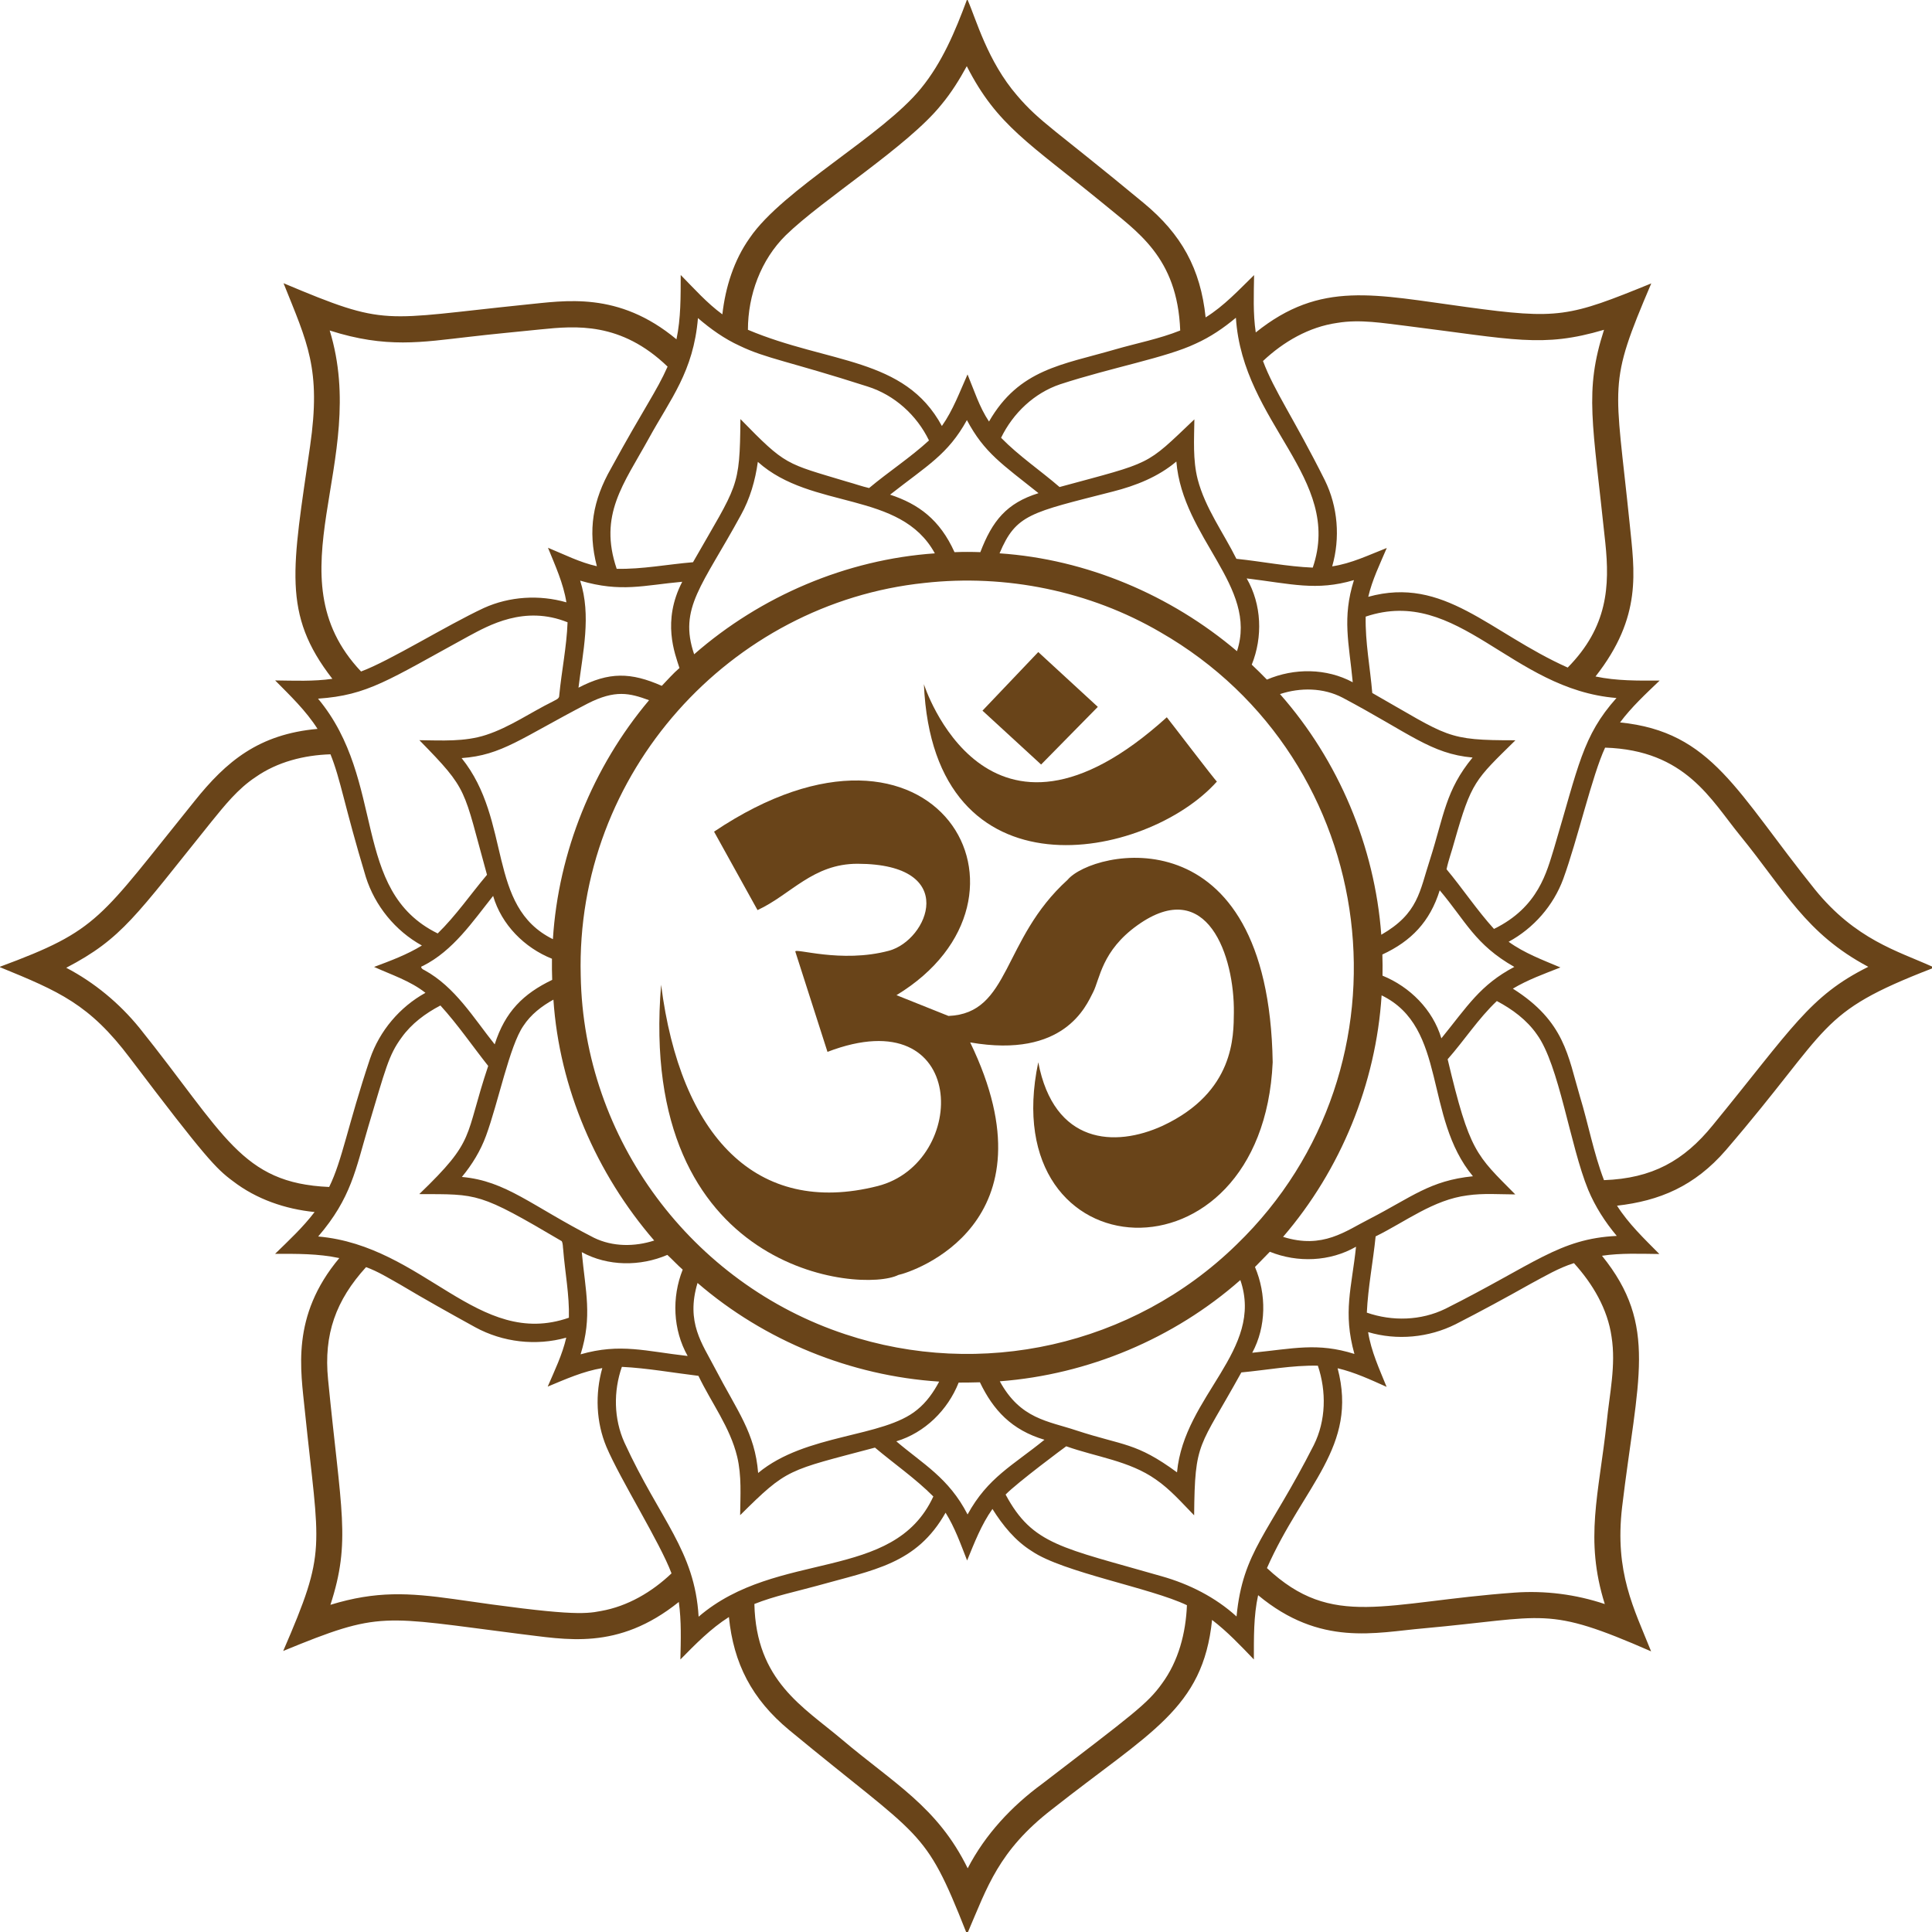 <svg width="235" height="235" viewBox="0 0 235 235" fill="none" xmlns="http://www.w3.org/2000/svg">
<g clip-path="url(#clip0_136_28)">
<path d="M126.29 79.312L119.505 86.441L126.636 92.994L133.534 85.981L126.29 79.312Z" fill="#694419"/>
<path d="M112.379 83.222C112.379 83.222 119.965 107.135 141.925 87.246C142.043 87.359 147.903 95.062 148.021 95.062C139.512 104.604 113.527 109.779 112.379 83.222Z" fill="#694419"/>
<path d="M92.142 110.7L86.855 101.158C113.911 82.992 128.55 109.204 109.045 121.047L115.368 123.576C122.917 123.267 121.833 114.288 129.855 107.02C132.883 103.378 154.304 98.59 154.804 129.211C153.55 156.997 120.846 155.08 126.29 129.211C128.205 139.193 135.607 139.597 141.411 136.939C150.199 132.831 150.045 125.965 150.082 123.182C150.167 116.347 146.873 106.462 138.361 112.538C133.994 115.657 133.801 119.054 132.956 120.702C132.114 122.349 129.451 128.778 118.009 126.795C128.685 148.865 111.008 154.725 109.273 155.08C104.79 157.335 77.501 154.894 80.414 119.781C82.752 138.178 92 148.003 106.744 144.27C117.906 141.446 117.857 121.353 100.651 127.945L96.742 115.757C96.575 115.241 102.279 117.209 108.124 115.644C112.871 114.374 116.793 105.099 104.33 105.065C98.869 105.052 96.206 108.822 92.142 110.7Z" fill="#694419"/>
<path d="M220.78 108.217C211.231 96.367 208.293 89.004 197.055 87.873C198.457 85.995 200.183 84.399 201.87 82.784C199.263 82.793 196.631 82.828 194.071 82.284C199.801 74.987 198.8 69.484 198.227 63.707C196.443 46.295 195.51 46.983 200.854 34.472C190.849 38.55 189.584 38.885 178.372 37.345C167.222 35.85 160.662 34.07 152.745 40.437C152.4 38.126 152.51 35.788 152.542 33.461C150.674 35.279 148.882 37.223 146.647 38.608C146.03 32.68 143.705 28.489 139.113 24.692C128.369 15.789 126.496 14.878 123.727 11.63C120.1 7.437 118.722 2.296 117.698 0H117.603C116.2 3.78 114.609 7.591 112.031 10.742C107.363 16.514 95.243 23.003 91.202 28.93C89.261 31.654 88.24 34.934 87.865 38.236C85.981 36.856 84.429 35.103 82.798 33.448C82.791 36.063 82.825 38.699 82.282 41.272C75.195 35.372 68.691 36.592 63.932 37.054C46.275 38.861 47.198 39.796 34.489 34.45C37.38 41.688 39.083 44.846 37.715 54.28C35.573 69.159 34.271 74.652 40.427 82.568C38.121 82.899 35.788 82.791 33.468 82.764C35.304 84.62 37.213 86.443 38.623 88.659C31.465 89.3 27.524 92.612 23.659 97.444C12.041 111.823 12.105 113.108 0 117.588V117.647C7.177 120.582 10.871 122.136 15.821 128.714C24.979 140.814 26.31 142.18 28.332 143.668C31.182 145.866 34.702 147.071 38.266 147.426C36.849 149.289 35.13 150.885 33.458 152.513C36.07 152.505 38.706 152.478 41.272 153.027C35.348 160.101 36.594 166.688 37.079 171.584C38.846 188.71 39.815 188.419 34.447 200.817C46.371 195.909 46.359 196.604 63.186 198.739C68.782 199.39 75.105 200.852 82.568 194.857C82.891 197.175 82.813 199.52 82.759 201.853C84.593 199.99 86.441 198.098 88.661 196.688C89.224 202.315 91.432 206.653 95.99 210.435C112.225 223.852 112.428 222.129 117.515 235H117.74C120.078 229.573 121.448 225.113 127.97 220.07C139.906 210.651 146.322 207.875 147.431 197.04C149.289 198.462 150.899 200.164 152.515 201.85C152.52 199.238 152.468 196.6 153.032 194.032C160.61 200.333 167.34 198.565 173.148 198.066C188.211 196.702 187.953 195.238 200.834 200.864C198.756 195.662 196.374 191.275 197.307 183.298C199.162 167.758 201.745 161.264 194.859 152.745C197.17 152.4 199.508 152.508 201.836 152.532C200.002 150.679 198.095 148.865 196.688 146.655C201.823 146.07 206.107 144.312 209.931 139.894C222.973 124.716 220.853 123.28 235 117.799V117.564C230.829 115.681 225.725 114.298 220.78 108.217ZM196.622 84.901C192.497 89.515 192 93.185 189.028 103.18C188.142 106.005 187.165 110.328 181.721 112.991C179.643 110.697 177.929 108.107 175.951 105.733C176.189 104.602 176.6 103.515 176.896 102.399C178.989 95.055 179.413 94.884 184.331 90.044C175.861 90.054 176.277 89.621 166.916 84.292C166.659 81.195 166.05 78.118 166.116 75.002C177.405 71.217 183.768 83.878 196.622 84.901ZM164.745 164.688C160.231 163.269 157.332 164.047 152.317 164.544C154.04 161.347 154.052 157.426 152.65 154.111C153.254 153.497 153.854 152.877 154.459 152.258C157.829 153.617 161.768 153.465 164.941 151.646C164.412 156.672 163.325 159.599 164.745 164.688ZM116.607 168.172C117.471 168.16 118.33 168.172 119.192 168.135C120.807 171.506 123.04 173.939 127.042 175.126C123.162 178.279 120.163 179.711 117.691 184.211C115.407 179.763 112.237 178.059 109.023 175.315C112.492 174.272 115.285 171.516 116.607 168.172ZM92.218 179.165C91.824 174.262 89.724 171.724 86.943 166.385C85.435 163.465 83.398 160.86 84.845 156.052C92.999 163.092 103.488 167.359 114.237 168.052C113.552 169.34 112.697 170.566 111.549 171.484C107.424 174.899 98.037 174.338 92.218 179.165ZM121.612 168.015C132.352 167.2 142.787 162.826 150.87 155.7C153.805 164.238 144.028 169.746 143.166 179.09C138.146 175.41 136.694 175.883 130.905 173.986C127.48 172.842 124.117 172.615 121.612 168.015ZM150.429 151.369C137.732 163.775 119.24 167.753 102.83 162.297C84.174 156.14 70.982 138.599 70.637 118.673C69.986 93.983 88.886 73.357 112.457 70.906C122.335 69.805 132.557 71.883 141.147 76.901C168.206 92.446 172.769 129.749 150.429 151.369ZM70.566 70.625C75.555 72.091 78.297 71.183 82.984 70.764C80.497 75.57 82.088 79.494 82.647 81.254C81.871 81.919 81.207 82.691 80.497 83.423C76.728 81.763 74.084 81.709 70.365 83.648C70.882 79.342 71.952 74.884 70.566 70.625ZM71.469 85.582C74.845 83.863 76.585 84.304 78.95 85.17C72.106 93.297 67.922 103.628 67.252 114.237C59.144 110.23 62.317 99.88 56.148 92.211C61.053 91.863 63.35 89.799 71.469 85.582ZM67.137 116.616C67.127 117.471 67.134 118.33 67.166 119.187C63.656 120.873 61.44 123.052 60.172 127.032C57.592 123.806 55.367 120.056 51.634 118.009C51.45 117.948 50.963 117.595 51.431 117.495C55.127 115.637 57.475 112.119 59.981 108.976C61.005 112.477 63.785 115.275 67.137 116.616ZM63.663 124.78C64.561 123.404 65.891 122.376 67.315 121.593C68.037 132.359 72.534 142.745 79.574 150.892C77.195 151.663 74.524 151.666 72.25 150.557C64.642 146.667 61.558 143.634 56.18 143.159C57.421 141.661 58.451 139.979 59.12 138.148C60.608 134.102 61.979 127.204 63.663 124.78ZM70.764 152.307C73.942 154.042 77.876 154.055 81.173 152.64C81.809 153.22 82.389 153.864 83.041 154.432C81.692 157.815 81.849 161.744 83.643 164.936C78.563 164.368 75.452 163.349 70.62 164.735C72.072 160.106 71.21 157.085 70.764 152.307ZM119.245 67.161C118.198 67.124 117.15 67.119 116.102 67.163C114.327 63.22 111.733 61.306 108.266 60.17C112.807 56.603 115.297 55.286 117.61 51.098C119.72 55.076 121.921 56.476 126.32 59.986C122.44 61.191 120.697 63.359 119.245 67.161ZM135.367 59.788C138.141 59.083 140.878 58.008 143.086 56.138C143.862 65.489 153.054 71.315 150.461 79.207C142.388 72.363 132.158 68.02 121.581 67.305C123.59 62.525 125.353 62.356 135.367 59.788ZM113.711 67.308C102.959 68.05 92.534 72.498 84.433 79.584C82.514 73.947 85.42 71.271 90.12 62.65C91.231 60.654 91.87 58.434 92.179 56.18C98.756 62.079 109.517 59.629 113.711 67.308ZM164.542 82.987C161.34 81.266 157.421 81.244 154.101 82.664C153.506 82.04 152.882 81.445 152.258 80.847C153.617 77.474 153.47 73.526 151.641 70.356C157.056 71.012 160.106 71.915 164.688 70.561C163.232 75.195 164.089 78.204 164.542 82.987ZM179.119 92.144C175.822 96.142 175.643 99.209 173.934 104.56C172.669 108.418 172.537 111.101 168.013 113.698C167.215 102.952 162.826 92.504 155.692 84.426C158.177 83.606 160.97 83.643 163.315 84.867C171.496 89.212 174.049 91.692 179.119 92.144ZM156.067 150.447C163.088 142.288 167.371 131.815 168.052 121.069C176.076 124.971 173.156 135.854 179.161 143.076C173.932 143.597 171.731 145.609 166.598 148.256C163.665 149.732 160.911 151.972 156.067 150.447ZM168.162 118.675C168.184 117.818 168.167 116.959 168.145 116.102C171.65 114.479 173.932 112.117 175.122 108.293C178.284 112.034 179.41 114.895 184.196 117.61C180.044 119.794 178.482 122.408 175.322 126.298C174.279 122.81 171.501 120.034 168.162 118.675ZM162.649 39.277C165.442 38.807 168.26 39.311 171.038 39.639C184.132 41.279 187.594 42.337 195.106 40.114C192.688 47.639 193.723 51.269 195.265 66.035C195.811 71.276 195.569 76.25 190.688 81.2C181.131 76.923 175.677 70.03 166.429 72.593C166.909 70.522 167.854 68.603 168.681 66.654C166.505 67.504 164.375 68.544 162.042 68.889C163.036 65.433 162.737 61.636 161.144 58.407C157.377 50.88 154.982 47.556 153.624 43.913C156.113 41.566 159.225 39.761 162.649 39.277ZM150.329 38.648C151.152 51.526 163.403 58.148 159.678 69.043C156.559 68.914 153.489 68.29 150.39 67.971C148.794 64.767 146.596 61.805 145.68 58.3C145.073 55.915 145.252 53.438 145.279 51.01C139.237 56.757 140.3 56.138 128.88 59.24C126.535 57.213 123.94 55.472 121.767 53.249C123.216 50.261 125.791 47.805 128.959 46.74C135.216 44.699 141.864 43.502 145.433 41.801C147.21 41.005 148.838 39.899 150.329 38.648ZM95.574 28.621C100.105 24.203 110.435 17.799 114.499 12.736C115.701 11.295 116.697 9.696 117.595 8.051C121.27 15.277 125.233 17.432 134.151 24.724C138.288 28.175 143.223 31.248 143.556 40.2C140.988 41.228 138.258 41.744 135.607 42.513C129.213 44.373 123.967 44.89 120.298 51.274C119.123 49.514 118.491 47.48 117.686 45.544C116.734 47.676 115.924 49.891 114.567 51.818C110.027 43.409 100.795 44.258 90.974 40.114C90.977 35.891 92.541 31.61 95.574 28.621ZM84.896 38.692C86.441 40.019 88.113 41.216 89.973 42.063C93.2 43.617 95.99 43.952 105.539 47.017C108.805 48.048 111.515 50.503 112.998 53.575C110.709 55.673 108.093 57.372 105.713 59.364C104.808 59.156 103.934 58.836 103.038 58.593C95.508 56.324 95.625 56.672 90.061 50.973C89.985 59.494 89.736 58.846 84.294 68.387C81.2 68.642 78.125 69.254 75.011 69.188C72.791 62.62 75.841 58.909 78.916 53.333C81.557 48.513 84.35 45.211 84.896 38.692ZM40.104 40.2C46.99 42.403 51.313 41.617 57.078 40.968C59.974 40.626 62.877 40.364 65.775 40.065C70.015 39.639 75.516 39.118 81.202 44.594C79.861 47.629 78.358 49.58 74.324 56.97C72.111 60.85 71.467 64.488 72.598 68.872C70.517 68.409 68.613 67.433 66.654 66.627C67.531 68.791 68.525 70.941 68.894 73.266C65.597 72.321 61.991 72.537 58.858 73.952C54.27 76.096 47.397 80.392 43.916 81.677C32.849 69.966 45.012 56.216 40.104 40.2ZM56.98 77.393C59.423 76.084 63.788 73.577 69.036 75.692C68.926 78.671 68.312 81.606 68.025 84.573C68.057 85.026 67.538 85.134 67.237 85.329C64.522 86.666 62.013 88.453 59.12 89.395C56.5 90.25 53.722 90.061 51.012 90.034C57.061 96.21 56.287 95.799 59.237 106.406C57.235 108.778 55.47 111.363 53.24 113.539C42.616 108.323 47.042 95.008 38.684 84.982C44.743 84.563 47.181 82.749 56.98 77.393ZM16.942 125.003C14.499 122.014 11.481 119.507 8.059 117.715C14.881 114.146 16.489 111.414 25.698 99.973C27.309 97.995 28.927 95.946 31.084 94.526C33.732 92.668 36.993 91.851 40.197 91.75C41.441 94.815 41.85 97.897 44.496 106.666C45.607 110.183 48.087 113.228 51.318 115.008C49.502 116.127 47.492 116.864 45.504 117.613C47.624 118.575 49.903 119.302 51.749 120.763C48.618 122.494 46.175 125.387 45.012 128.768C42.288 136.914 41.642 141.125 40.038 144.378C29.309 143.92 27.36 137.989 16.942 125.003ZM38.702 150.402C42.733 145.717 43.257 142.231 44.797 137.032C46.895 130.053 47.257 128.352 48.851 126.195C50.05 124.511 51.754 123.255 53.57 122.303C55.675 124.614 57.443 127.208 59.382 129.656C56.42 138.506 57.952 138.559 50.997 145.245C58.18 145.272 58.204 145.002 68.326 150.968C68.493 151.289 68.451 151.666 68.507 152.016C68.725 154.772 69.269 157.509 69.198 160.282C58.131 164.135 51.6 151.528 38.702 150.402ZM73.097 195.956C71.1 196.352 68.992 196.521 55.208 194.504C49.712 193.738 45.764 193.498 40.192 195.202C42.711 187.449 41.48 183.846 39.904 167.785C39.358 162.294 40.858 158.157 44.525 154.128C45.984 154.652 47.303 155.484 48.652 156.236C51.668 158.037 54.735 159.749 57.812 161.443C61.166 163.271 65.195 163.736 68.877 162.706C68.397 164.784 67.462 166.71 66.62 168.661C68.777 167.763 70.941 166.794 73.261 166.407C72.375 169.548 72.502 172.977 73.766 175.998C75.462 179.986 80.282 187.63 81.68 191.378C79.308 193.638 76.35 195.383 73.097 195.956ZM84.977 196.648C84.502 188.58 80.294 184.906 75.956 175.472C74.654 172.588 74.603 169.229 75.641 166.258C78.764 166.414 81.853 166.98 84.955 167.352C86.522 170.627 88.805 173.604 89.665 177.18C90.225 179.511 90.054 181.924 90.027 184.301C95.816 178.553 95.755 178.918 106.426 176.081C108.785 178.071 111.343 179.831 113.527 182.025C108.675 192.543 94.556 188.414 84.977 196.648ZM141.333 204.788C139.561 207.27 137.703 208.58 126.77 216.974C123.052 219.696 119.833 223.142 117.706 227.252C114.026 219.759 108.727 216.937 102.389 211.569C97.731 207.627 91.961 204.467 91.76 195.101C94.218 194.122 96.818 193.596 99.361 192.893C106.279 190.947 111.473 190.269 115.015 183.998C116.149 185.807 116.859 187.834 117.635 189.811C118.521 187.66 119.36 185.457 120.717 183.545C121.967 185.537 123.49 187.422 125.512 188.678C129.284 191.256 139.984 193.141 144.373 195.251C144.239 198.617 143.357 202.044 141.333 204.788ZM150.407 196.622C147.825 194.272 144.635 192.671 141.289 191.726C129.137 188.223 125.607 187.927 122.317 181.792C123.703 180.358 129.541 176.015 129.691 175.92C133.331 177.219 137.36 177.677 140.586 179.954C142.351 181.165 143.761 182.796 145.25 184.318C145.333 175.163 145.83 176.282 150.992 166.936C154.089 166.649 157.178 166.05 160.299 166.116C161.352 169.251 161.293 172.789 159.805 175.775C154.275 186.651 151.174 188.676 150.407 196.622ZM196.024 162.605C196.573 166.072 195.775 169.543 195.434 172.989C194.475 181.819 192.715 187.18 195.199 195.111C191.679 193.929 187.934 193.452 184.228 193.718C168.407 194.862 162.084 198.22 154.106 190.734C158.569 180.639 165.222 175.991 162.701 166.427C164.777 166.916 166.72 167.824 168.661 168.693C167.78 166.522 166.779 164.365 166.412 162.032C169.92 163.07 173.782 162.711 177.05 161.075C180.137 159.496 183.187 157.839 186.208 156.14C187.912 155.225 189.594 154.224 191.447 153.641C193.723 156.153 195.544 159.205 196.024 162.605ZM175.814 159.193C172.852 160.642 169.349 160.74 166.255 159.663C166.4 156.552 167.014 153.487 167.325 150.39C170.977 148.596 174.348 145.928 178.495 145.401C180.421 145.12 182.372 145.277 184.311 145.284C179.55 140.469 178.766 140.143 176.086 128.841C178.132 126.523 179.817 123.894 182.069 121.762C183.949 122.756 185.714 124.056 186.938 125.818C189.652 129.534 190.964 139.323 193.182 144.728C194.034 146.767 195.238 148.642 196.656 150.331C189.647 150.672 186.666 153.751 175.814 159.193ZM208.318 136.887C204.812 141.196 200.972 143.335 195.101 143.548C193.838 140.239 193.202 136.738 192.171 133.355C190.72 128.474 190.343 124.246 184.017 120.254C185.838 119.167 187.838 118.45 189.802 117.676C187.645 116.763 185.417 115.938 183.503 114.553C186.541 112.908 188.952 110.154 190.147 106.908C191.882 102.152 193.669 94.296 195.238 90.94C205.035 91.244 208.11 97.292 211.659 101.628C217.172 108.396 219.625 113.542 227.25 117.598C220.085 121.162 218.014 125.04 208.318 136.887Z" fill="#694419"/>
</g>
<defs>
<clipPath id="clip0_136_28">
<rect width="235" height="235" fill="white"/>
</clipPath>
</defs>
</svg>
